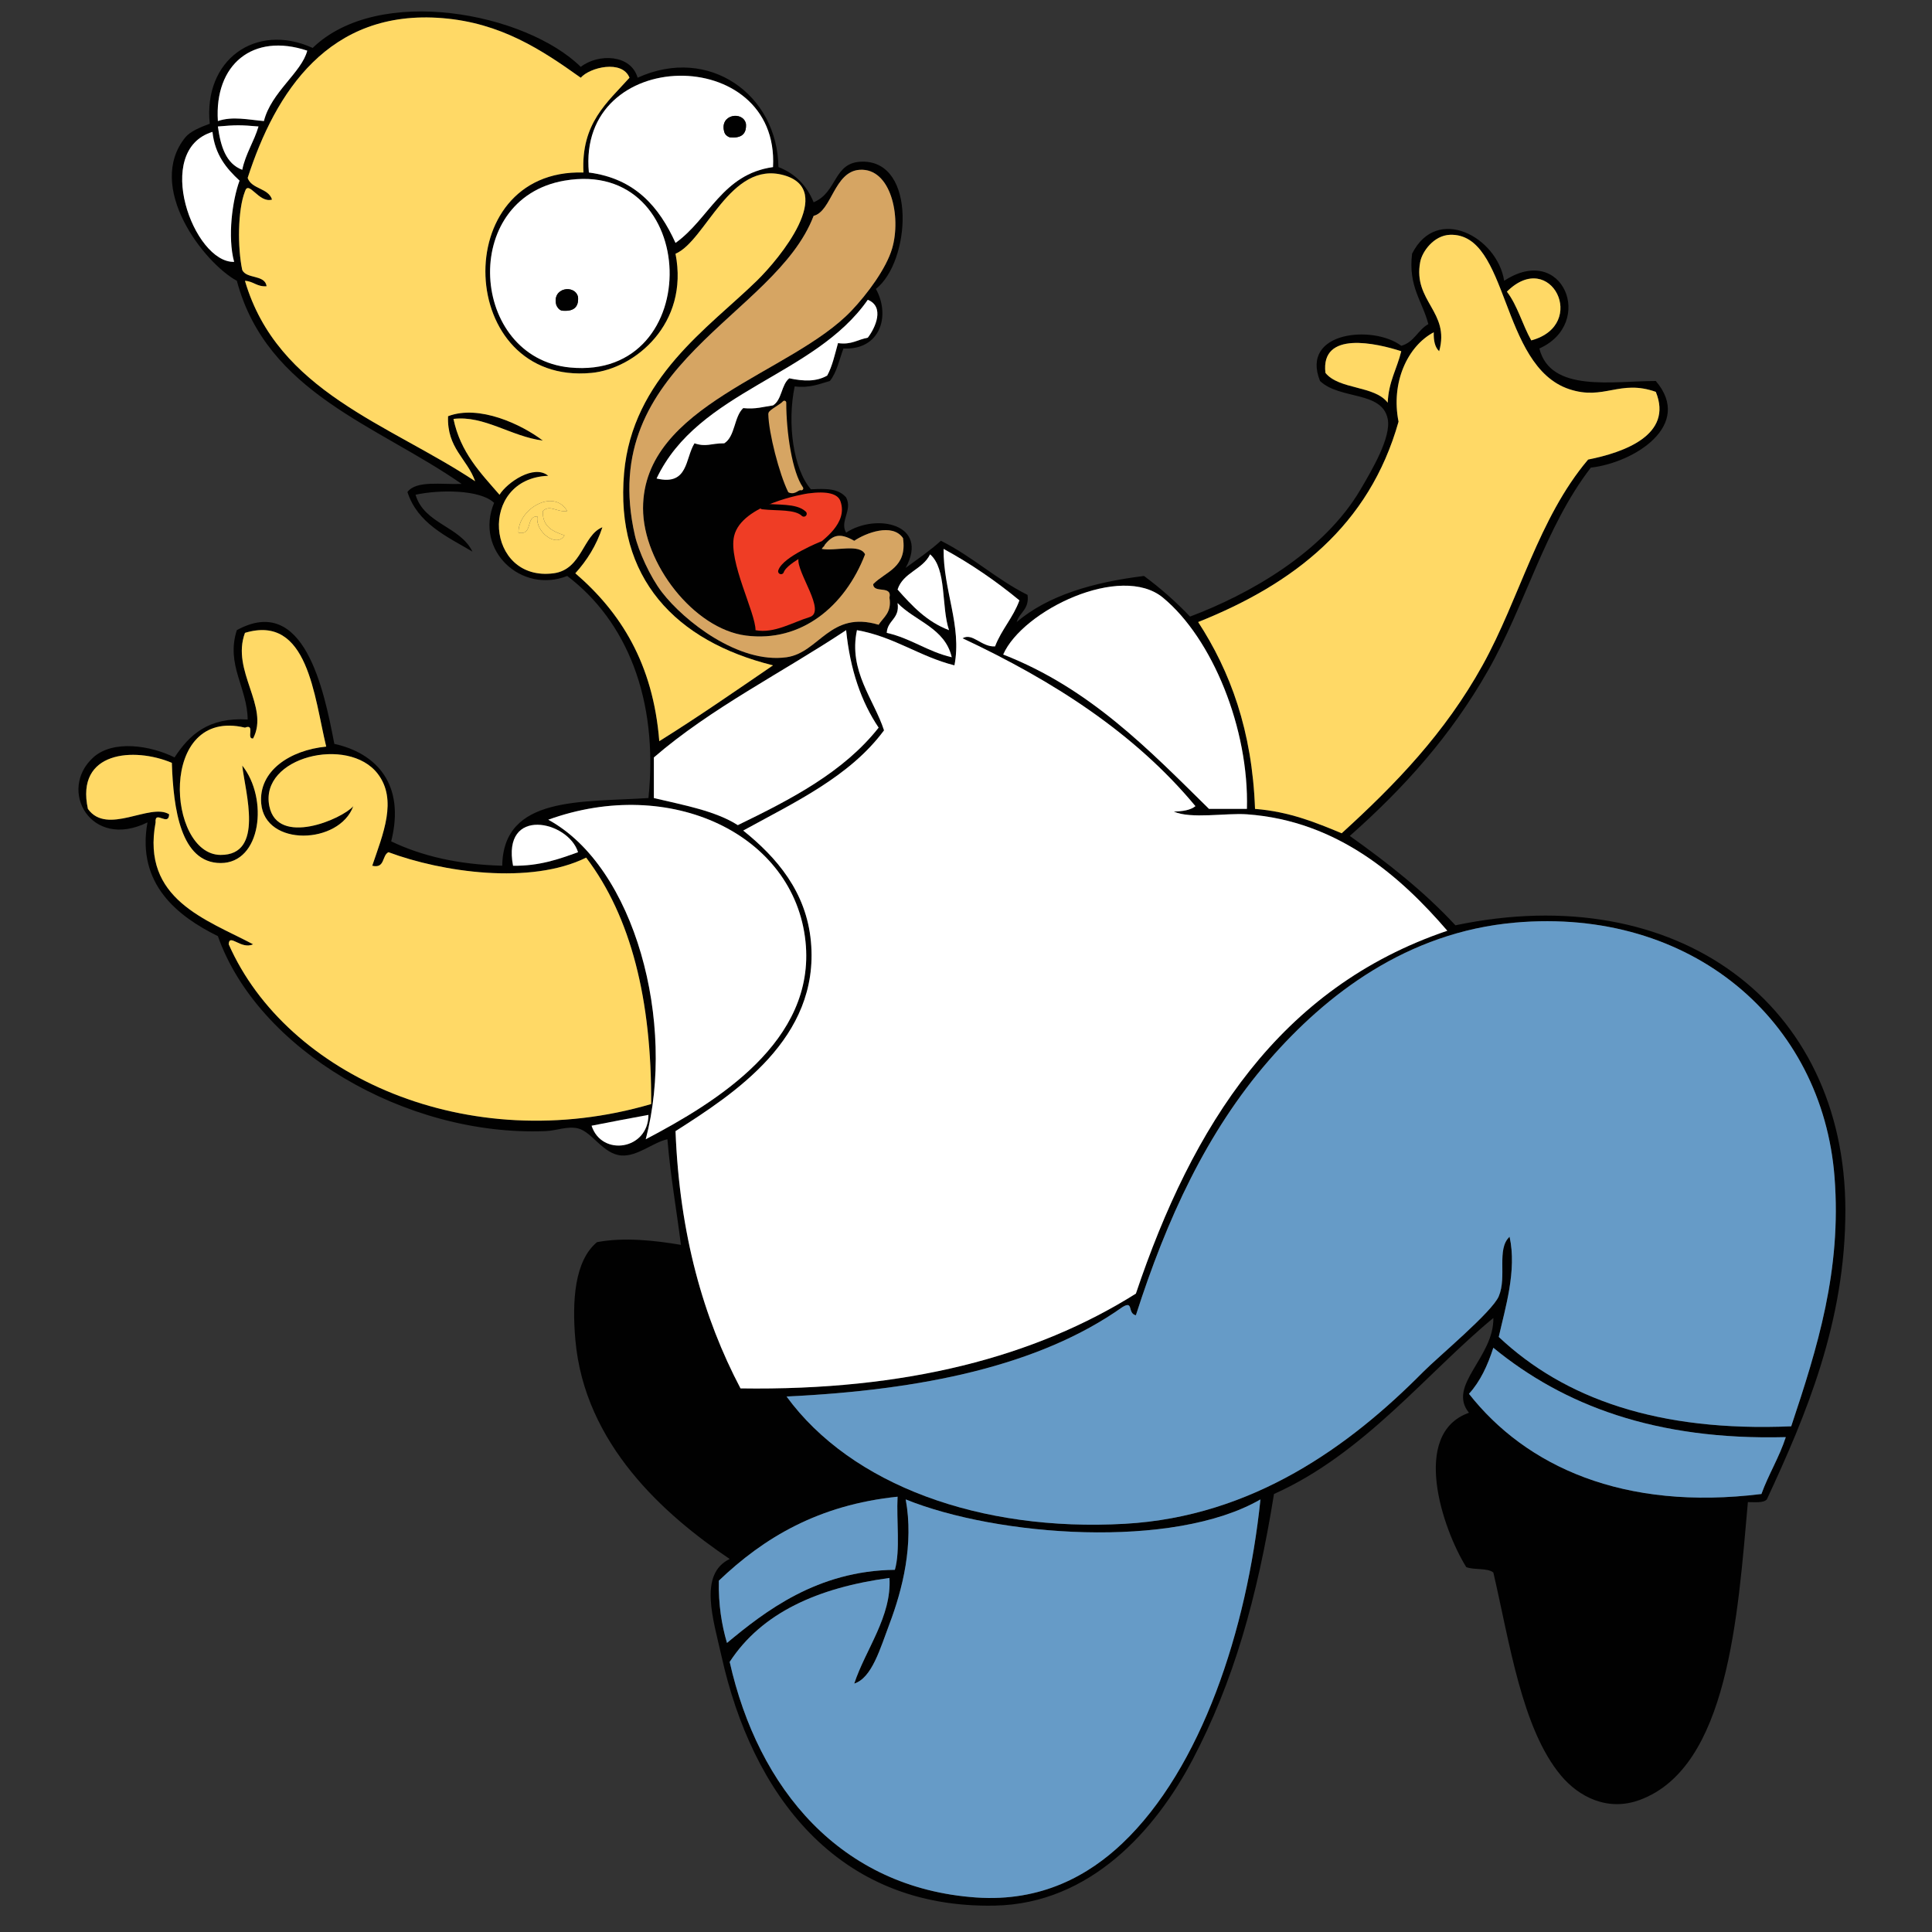 <?xml version="1.0" encoding="UTF-8" standalone="no" ?>
<!DOCTYPE svg PUBLIC "-//W3C//DTD SVG 1.1//EN" "http://www.w3.org/Graphics/SVG/1.1/DTD/svg11.dtd">
<svg xmlns="http://www.w3.org/2000/svg" xmlns:xlink="http://www.w3.org/1999/xlink" version="1.1" width="180" height="180" viewBox="0 0 180 180" xml:space="preserve">
<rect x="0" y="0" width="180" height="180" fill="#333333" stroke="none"/>
<desc>Created with Fabric.js 1.6.0-rc.1</desc>
<defs></defs>
<g style="stroke: none; stroke-width: 1; stroke-dasharray: none; stroke-linecap: butt; stroke-linejoin: miter; stroke-miterlimit: 10; fill: none; fill-rule: nonzero; opacity: 1;" transform="translate(-0.18 -0.18) scale(0.36 0.36)" >
	<path d="M 199.835 107.602 c 0.09 4.899 2.832 15.398 5.054 19.931 c 1.458 0.505 1.977 -0.875 2.999 -0.637 c -2.851 -4.037 -4.401 -14.389 -4.401 -22.195 C 202.729 105.605 199.835 106.994 199.835 107.602 z M 478.082 313.561 c 0.055 29.049 -10.204 53.193 -20.323 74.986 c -0.904 0.968 -3.042 0.695 -4.906 0.701 c -2.628 29.428 -5.054 68.673 -28.033 77.092 c -8.332 3.056 -15.768 -0.871 -20.324 -6.31 c -10.154 -12.117 -13.328 -34.586 -17.519 -52.562 c -1.543 -1.255 -4.998 -0.609 -7.01 -1.4 c -6.132 -9.835 -14.485 -34.546 0.702 -39.948 c -5.754 -7.057 6.504 -14.346 6.308 -24.528 c -17.152 14.155 -33.507 35.174 -56.769 45.552 c -4.346 27.044 -10.556 48.742 -21.026 68.682 c -9.67 18.431 -26.594 37.341 -51.159 37.844 c -41.193 0.854 -62.947 -29.286 -70.782 -64.477 c -2.138 -9.588 -6.027 -21.283 2.103 -25.229 c -16.917 -11.403 -37.585 -29.708 -39.947 -56.766 c -0.869 -9.986 -0.223 -20.388 5.607 -25.231 c 7.078 -1.338 15.096 -0.414 21.725 0.701 c -1.156 -9.118 -2.719 -17.836 -3.502 -27.333 c -3.702 0.799 -7.738 4.5 -11.916 4.204 c -4.702 -0.321 -7.583 -6.117 -11.213 -7.008 c -2.726 -0.665 -5.55 0.588 -8.41 0.7 c -36.239 1.451 -74.477 -21.172 -84.8 -50.459 c -10.338 -5.103 -21.109 -13.436 -18.221 -29.436 c -14.737 7.254 -23.28 -8.458 -14.017 -16.821 c 5.103 -4.604 14.746 -3.111 21.026 0 c 3.791 -5.788 8.712 -10.442 18.921 -9.812 c -0.077 -8.249 -5.698 -14.184 -2.803 -23.126 c 17.366 -9.503 22.517 15.18 25.23 29.433 c 10.856 2.384 18.446 10.442 14.717 25.231 c 7.892 3.791 17.359 6.005 28.734 6.306 c 0.295 -18.158 20.542 -16.363 37.844 -17.52 c 2.643 -25.658 -5.705 -45.862 -21.025 -57.467 c -11.789 4.688 -24.052 -6.54 -18.922 -18.922 c -3.602 -3.476 -14.212 -3.441 -20.323 -2.102 c 2.221 7.589 11.507 8.123 14.717 14.717 c -6.763 -3.98 -14.185 -7.302 -16.821 -15.417 c 2.285 -3.083 8.852 -1.892 14.017 -2.103 c -21.747 -15.159 -50.382 -23.443 -58.167 -52.561 c -8.592 -4.696 -23.708 -24.312 -13.315 -37.144 c 1.198 -1.472 3.868 -2.634 6.307 -3.505 c -1.71 -16.477 11.864 -26.323 26.63 -19.623 c 17.121 -16.546 55.196 -9.047 69.381 4.905 c 4.473 -3.475 12.945 -3.329 14.718 2.804 c 18.48 -8.418 36.191 4.393 36.442 23.126 c 4.381 1.695 7.344 4.801 9.11 9.11 c 6.293 -2.614 5.012 -10.442 12.615 -10.512 c 14.149 -0.126 12.439 25.923 3.504 32.939 c 3.869 7.07 1.051 15.895 -8.411 15.418 c -1.059 2.915 -1.731 6.215 -3.505 8.411 c -2.74 0.763 -5.138 1.872 -9.11 1.401 c -1.977 9.51 -0.387 21.368 4.205 26.63 c 3.946 -0.203 7.093 -0.244 9.11 2.104 c 1.731 3.322 -1.745 6.18 0 9.11 c 7.688 -5.081 21.648 -2.305 15.418 9.11 c 3.097 -2.277 6.3 -4.443 9.111 -7.008 c 8.107 4.044 14.325 9.966 22.425 14.015 c 0.491 3.764 -2.074 4.473 -2.804 7.009 c 8.089 -6.862 19.633 -10.273 32.939 -11.914 c 4.297 3.182 8.27 6.686 11.913 10.512 c 15.222 -5.718 34.572 -16.596 44.151 -32.939 c 3.049 -5.193 7.956 -13.532 7.008 -18.221 c -1.471 -7.294 -12.354 -4.912 -17.519 -9.812 c -5.18 -12.916 13.882 -14.541 21.025 -9.11 c 3.321 -0.883 4.301 -4.107 7.008 -5.606 c -1.527 -5.944 -5.243 -9.715 -4.205 -18.223 c 6.446 -12.846 22.084 -4.254 23.828 7.009 c 15.241 -10 23.645 11.003 9.109 17.521 c 2.88 11.494 19.021 8.41 30.135 8.41 c 9.791 11.459 -5.558 21.13 -16.819 22.426 c -11.964 15.593 -16.939 35.546 -26.631 52.563 c -9.655 16.952 -21.81 30.423 -35.742 42.75 c 9.824 6.994 19.253 14.387 27.334 23.127 C 434.609 227.906 477.984 260.298 478.082 313.561 z M 464.064 369.627 c 6.771 -20.282 13.071 -40.376 11.214 -64.478 c -3.124 -40.55 -37.073 -69.893 -82.696 -65.877 c -27.937 2.458 -48.876 18.572 -63.775 35.741 c -15.985 18.424 -26.357 40.957 -34.341 65.878 c -2.277 -0.491 -0.49 -3.952 -3.506 -2.102 c -21.472 15.207 -51.88 21.466 -86.901 23.127 c 16.749 22.907 50.151 35.069 87.604 32.938 c 33.113 -1.878 58.252 -20.203 77.089 -39.244 c 3.952 -3.995 17.9 -15.551 19.624 -19.624 c 2.179 -5.144 -0.653 -12.216 2.803 -15.417 c 1.92 8.759 -1.133 18.444 -2.803 25.929 C 405.35 362.463 429.647 371.105 464.064 369.627 z M 462.663 372.428 c -33.807 0.871 -57.58 -8.289 -75.689 -23.128 c -1.478 4.6 -3.405 8.747 -6.307 11.916 c 14.772 18.789 39.98 30.358 75.688 25.93 C 458.221 382.002 460.946 377.719 462.663 372.428 z M 411.503 119.433 c 9.271 -1.844 22.077 -6.371 17.521 -17.521 c -9.341 -3.315 -13.406 2.312 -22.426 -0.7 c -17.975 -6 -15.502 -40.466 -30.835 -39.947 c -4.199 0.148 -7.204 4.345 -7.711 7.007 c -1.927 10.212 7.793 12.917 4.904 23.127 c -1.086 -1.017 -1.471 -2.734 -1.4 -4.905 c -6.791 3.588 -11.136 13.028 -9.11 23.128 c -7.604 26.967 -27.149 42 -51.861 51.86 c 8.285 12.741 13.995 28.053 14.718 48.358 c 8.879 0.701 15.656 3.504 22.425 6.307 c 13.962 -12.7 26.717 -25.923 36.444 -43.451 C 393.774 155.406 398.623 134.633 411.503 119.433 z M 396.785 88.596 c 14.928 -4.022 5.024 -23.912 -6.308 -12.615 C 393.227 79.542 394.509 84.567 396.785 88.596 z M 359.643 104.714 c 0.205 -5.404 2.411 -8.802 3.504 -13.316 c -6.258 -2.032 -20.954 -5.48 -19.622 5.607 C 347.078 101.394 356.201 100.216 359.643 104.714 z M 375.061 241.375 c -11.929 -13.854 -28.215 -28.438 -51.861 -30.135 c -5.453 -0.386 -14.463 1.268 -18.923 -0.7 c 2.277 -0.057 4.311 -0.357 5.609 -1.402 c -15.687 -18.894 -36.746 -32.398 -60.272 -43.451 c 2.584 -1.528 4.906 2.312 8.409 2.104 c 1.683 -4.394 4.696 -7.45 6.307 -11.914 c -6.02 -4.954 -12.508 -9.448 -19.621 -13.315 c -0.126 10.68 4.792 19.924 2.803 30.135 c -9.139 -2.305 -15.508 -7.386 -25.229 -9.11 c -2.25 10.562 4.416 17.919 7.008 25.931 c -8.837 11.948 -23.022 18.564 -36.442 25.931 c 8.668 6.958 16.329 15.838 17.52 28.733 c 2.327 25.124 -20.016 39.457 -35.041 49.058 c 1.037 26.764 7.232 48.364 16.82 66.578 c 42.925 0.645 76.349 -8.213 102.322 -24.529 C 309.113 291.766 331.616 256.101 375.061 241.375 z M 323.199 209.838 c 0.581 -20.71 -8.913 -44.075 -21.726 -54.665 c -10.868 -8.985 -36.323 3.273 -41.349 14.717 c 22.37 8.705 37.606 24.536 53.262 39.947 C 316.662 209.838 319.929 209.838 323.199 209.838 z M 290.963 477.551 c 20.477 -19.433 32.236 -55.267 35.741 -89.004 c -22.596 13.05 -68.162 9.581 -91.808 0 c 2.137 11.613 -0.827 23.296 -4.206 32.236 c -2.397 6.352 -4.535 13.976 -9.11 15.419 c 2.895 -8.788 9.727 -17.365 9.11 -27.331 c -18.515 2.509 -33.059 8.998 -41.348 21.726 c 7.352 32.798 28.685 58.525 63.774 60.971 C 270.112 492.753 282.355 485.725 290.963 477.551 z M 246.109 163.584 c -2.06 -6.111 -0.525 -15.826 -4.905 -19.622 c -1.892 3.952 -6.994 4.688 -8.41 9.11 C 236.529 157.285 240.349 161.405 246.109 163.584 z M 246.81 170.593 c -1.759 -7.583 -9.413 -9.279 -14.017 -14.016 c 0.609 4.114 -2.62 4.386 -2.804 7.708 C 236.283 165.7 240.553 169.149 246.81 170.593 z M 226.486 151.67 c 3.232 -3.308 8.852 -4.233 7.709 -11.914 c -2.768 -3.995 -9.7 -1.29 -12.614 0.701 c -3.959 -2.25 -5.873 -1.584 -8.411 2.102 c 3.568 0.638 9.854 -1.444 11.213 1.401 c -5.192 13.484 -16.525 22.86 -30.835 21.024 c -13.47 -1.724 -26.63 -18.664 -26.63 -32.939 c 0 -26.827 38.468 -34.83 53.962 -51.16 c 4.01 -4.219 8.999 -10.884 10.512 -16.118 c 2.396 -8.27 -0.342 -20.842 -8.41 -20.324 c -6.636 0.427 -7.226 10.772 -11.916 11.914 c -9.936 26.141 -56.374 38.35 -46.254 82.698 c 0.925 4.051 3.933 10.73 7.008 14.717 c 5.753 7.472 19.862 18.544 32.238 16.821 c 8.466 -1.179 11.241 -12.187 23.829 -8.41 c 1.268 -1.998 3.434 -3.106 2.803 -7.009 C 231.462 151.839 226.516 154.213 226.486 151.67 z M 232.093 406.769 c 1.451 -5.088 0.372 -12.713 0.7 -18.923 c -20.534 2.131 -34.662 10.653 -46.254 21.727 c -0.127 6.202 0.721 11.431 2.101 16.119 C 198.474 417.534 211.979 406.987 232.093 406.769 z M 225.084 87.896 c 2.005 -2.6 4.416 -8.011 0 -9.812 c -13.813 19.833 -43.85 23.43 -54.664 46.255 c 8.262 1.955 7.373 -5.235 9.812 -9.11 c 3.112 1.03 4.114 0 7.709 0 c 2.86 -1.809 2.488 -6.855 4.905 -9.111 c 3.147 0.343 5.249 -0.35 7.71 -0.701 c 2.319 -1.417 2.124 -5.354 4.205 -7.009 c 3.743 0.779 6.932 0.918 9.812 -0.7 c 1.332 -2.404 1.984 -5.495 2.803 -8.41 C 220.916 89.801 222.492 88.345 225.084 87.896 z M 227.888 188.814 c -4.513 -6.701 -7.386 -15.034 -8.41 -25.23 c -16.567 11.003 -34.972 20.155 -49.757 32.939 c 0 3.505 0 7.008 0 10.512 c 7.737 1.844 15.873 3.287 21.725 7.008 C 205.286 207.33 218.827 200.307 227.888 188.814 z M 167.618 295.338 c 18.208 -9.552 44.04 -25.313 41.348 -51.159 c -2.896 -27.794 -35.006 -42.96 -66.578 -31.537 C 164.877 224.87 175.508 265.301 167.618 295.338 z M 196.352 73.178 c 5.999 -5.859 20.534 -23.533 7.008 -27.332 c -13.891 -3.889 -20.232 17.022 -28.032 20.324 c 3.56 18.158 -10.568 29.771 -21.726 30.836 c -35.208 3.378 -37.312 -52.913 -2.101 -51.861 c -0.653 -12.796 6.18 -18.116 11.913 -24.529 c -1.885 -4.723 -10.246 -2.704 -12.615 0 c -10.288 -7.344 -20.737 -14.184 -35.741 -15.418 C 85.547 2.779 71.762 24.385 64.599 46.546 c 1.023 2.951 5.376 2.573 6.307 5.607 c -3.413 1.03 -6.068 -5.222 -7.008 -2.104 c -1.899 4.85 -1.92 14.605 -0.701 20.324 c 1.121 2.383 5.872 1.135 6.308 4.205 c -2.523 0.188 -3.379 -1.291 -5.607 -1.402 c 8.423 28.727 37.255 37.038 59.57 51.861 c -2.081 -5.86 -7.33 -8.549 -7.008 -16.821 c 8.067 -3.083 19.105 2.167 24.529 6.308 c -8.193 -1.045 -15.215 -6.581 -23.127 -5.607 c 1.816 8.698 7.029 13.995 11.915 19.624 c 1.976 -3.189 8.935 -7.989 12.616 -4.905 c -18.264 0.679 -16.19 27.556 1.402 25.229 c 7.358 -0.974 7.54 -9.917 12.615 -11.914 c -1.563 4.746 -4.015 8.599 -7.009 11.914 c 11.676 10.05 20.135 23.316 21.726 43.451 c 10.072 -6.279 19.721 -12.986 29.436 -19.623 c -25.25 -6.244 -40.908 -22.643 -38.546 -49.757 C 164.155 98.38 183.975 85.261 196.352 73.178 z M 200.557 43.743 c 1.745 -32.014 -50.79 -31.495 -47.656 1.401 c 11.978 1.57 18.193 8.909 22.425 18.222 C 184.052 57.142 187.436 45.572 200.557 43.743 z M 169.02 286.229 c 0.154 -27.018 -5.234 -48.498 -16.82 -63.775 c -14.395 7.113 -37.284 3.771 -51.162 -1.402 c -1.737 0.834 -0.847 4.297 -4.205 3.504 c 2.754 -8.15 6.609 -17.066 1.402 -23.828 c -7.604 -9.867 -30.619 -4.366 -28.033 8.41 c 2.123 10.499 18.789 3.379 21.726 0 c -3.603 9.939 -22.854 10.611 -23.829 -0.7 c -0.728 -8.445 7.485 -13.813 16.819 -14.717 c -3.145 -12.881 -4.688 -34.362 -21.023 -29.436 c -3.665 9.896 6.433 19.083 2.102 27.333 c -1.857 0.224 0.659 -3.925 -2.102 -2.803 c -22.566 -5.389 -20.177 32.875 -6.309 32.938 c 11.41 0.057 6.344 -16.237 5.607 -23.126 c 6.819 8.557 4.941 25.265 -5.607 25.229 c -10.351 -0.036 -12.229 -14.087 -12.615 -25.931 c -9.721 -4.113 -24.984 -3.049 -21.726 11.915 c 4.97 6.987 16.141 -1.675 21.025 1.402 c -0.126 3.307 -3.778 -1.256 -3.505 2.101 c -3.734 19.904 13.142 25.132 25.23 31.538 c -3.098 1.471 -6.209 -2.965 -6.307 0 C 74.675 278.877 121.637 300.111 169.02 286.229 z M 153.601 291.835 c 2.634 8.094 14.682 6.229 14.716 -2.803 C 163.376 289.928 158.486 290.882 153.601 291.835 z M 147.994 95.604 c 35.398 3.441 33.863 -54.426 -1.401 -48.357 C 119.303 51.943 122.126 93.095 147.994 95.604 z M 150.096 221.051 c -2.523 -8.15 -19.771 -11.97 -16.821 3.504 C 140.13 224.64 145.114 222.845 150.096 221.051 z M 68.801 31.83 c 1.885 -7.505 9.777 -12.588 11.213 -18.221 c -14.087 -4.71 -24.073 3.588 -23.127 18.221 C 60.686 30.52 64.744 31.487 68.801 31.83 z M 63.194 44.445 c 0.89 -4.255 3.035 -7.239 4.206 -11.214 c -4.612 -0.407 -5.9 -0.407 -10.513 0 C 57.602 38.362 58.954 42.847 63.194 44.445 z M 55.486 34.633 c -15.573 4.751 -4.878 33.954 5.607 33.64 c -1.739 -6.42 -0.484 -15.887 1.401 -21.025 C 59.095 44.108 56.116 40.541 55.486 34.633 z" style="stroke: none; stroke-width: 1; stroke-dasharray: none; stroke-linecap: butt; stroke-linejoin: miter; stroke-miterlimit: 10; fill: #010101; fill-rule: nonzero; opacity: 1;" transform=" matrix(1 0 0 1 0 0) " stroke-linecap="round" />
	<path d="M 204.887 127.533 c -2.22 -4.534 -4.961 -15.033 -5.053 -19.931 c 0 -0.608 2.895 -1.997 3.651 -2.901 c 0 7.807 1.548 18.158 4.401 22.195 C 206.863 126.658 206.345 128.038 204.887 127.533 z" style="stroke: none; stroke-width: 1; stroke-dasharray: none; stroke-linecap: butt; stroke-linejoin: miter; stroke-miterlimit: 10; fill: #D6A563; fill-rule: nonzero; opacity: 1;" transform=" matrix(1 0 0 1 0 0) " stroke-linecap="round" />
	<path d="M 475.278 305.149 c 1.857 24.102 -4.443 44.193 -11.214 64.478 c -34.417 1.479 -58.715 -7.163 -75.688 -23.129 c 1.667 -7.484 4.723 -17.17 2.803 -25.929 c -3.453 3.203 -0.622 10.273 -2.803 15.417 c -1.724 4.073 -15.672 15.629 -19.624 19.624 c -18.837 19.041 -43.976 37.366 -77.09 39.244 c -37.452 2.132 -70.853 -10.026 -87.603 -32.938 c 35.021 -1.661 65.429 -7.92 86.901 -23.127 c 3.016 -1.851 1.228 1.61 3.506 2.102 c 7.983 -24.92 18.354 -47.451 34.341 -65.878 c 14.899 -17.169 35.839 -33.283 63.772 -35.741 C 438.204 235.257 472.154 264.6 475.278 305.149 z" style="stroke: none; stroke-width: 1; stroke-dasharray: none; stroke-linecap: butt; stroke-linejoin: miter; stroke-miterlimit: 10; fill: #669BC7; fill-rule: nonzero; opacity: 1;" transform=" matrix(1 0 0 1 0 0) " stroke-linecap="round" />
	<path d="M 386.974 349.3 c 18.109 14.839 41.881 23.999 75.689 23.128 c -1.718 5.291 -4.444 9.574 -6.309 14.718 c -35.707 4.429 -60.915 -7.142 -75.688 -25.93 C 383.568 358.048 385.496 353.899 386.974 349.3 z" style="stroke: none; stroke-width: 1; stroke-dasharray: none; stroke-linecap: butt; stroke-linejoin: miter; stroke-miterlimit: 10; fill: #669BC7; fill-rule: nonzero; opacity: 1;" transform=" matrix(1 0 0 1 0 0) " stroke-linecap="round" />
	<path d="M 429.023 101.913 c 4.557 11.149 -8.249 15.677 -17.521 17.521 c -12.88 15.2 -17.731 35.973 -27.332 53.263 c -9.728 17.527 -22.482 30.751 -36.444 43.451 c -6.769 -2.804 -13.546 -5.607 -22.425 -6.308 c -0.723 -20.303 -6.433 -35.615 -14.718 -48.357 c 24.71 -9.862 44.258 -24.893 51.861 -51.861 c -2.025 -10.1 2.319 -19.54 9.11 -23.128 c -0.07 2.173 0.314 3.891 1.4 4.905 c 2.889 -10.211 -6.831 -12.915 -4.904 -23.126 c 0.507 -2.663 3.512 -6.861 7.711 -7.008 c 15.333 -0.518 12.86 33.948 30.835 39.947 C 415.617 104.225 419.682 98.596 429.023 101.913 z" style="stroke: none; stroke-width: 1; stroke-dasharray: none; stroke-linecap: butt; stroke-linejoin: miter; stroke-miterlimit: 10; fill: #ffd966; fill-rule: nonzero; opacity: 1;" transform=" matrix(1 0 0 1 0 0) " stroke-linecap="round" />
	<path d="M 390.479 75.982 c 11.333 -11.298 21.237 8.593 6.309 12.615 C 394.509 84.567 393.227 79.542 390.479 75.982 z" style="stroke: none; stroke-width: 1; stroke-dasharray: none; stroke-linecap: butt; stroke-linejoin: miter; stroke-miterlimit: 10; fill: #ffd966; fill-rule: nonzero; opacity: 1;" transform=" matrix(1 0 0 1 0 0) " stroke-linecap="round" />
	<path d="M 363.146 91.398 c -1.093 4.514 -3.299 7.912 -3.504 13.316 c -3.441 -4.498 -12.564 -3.322 -16.118 -7.708 C 342.191 85.918 356.889 89.367 363.146 91.398 z" style="stroke: none; stroke-width: 1; stroke-dasharray: none; stroke-linecap: butt; stroke-linejoin: miter; stroke-miterlimit: 10; fill: #ffd966; fill-rule: nonzero; opacity: 1;" transform=" matrix(1 0 0 1 0 0) " stroke-linecap="round" />
	<path d="M 323.199 211.24 c 23.646 1.695 39.933 16.28 51.861 30.135 c -43.444 14.726 -65.947 50.391 -80.595 93.912 c -25.972 16.314 -59.396 25.174 -102.321 24.527 c -9.588 -18.214 -15.783 -39.813 -16.82 -66.577 c 15.025 -9.601 37.367 -23.933 35.041 -49.058 c -1.191 -12.896 -8.852 -21.775 -17.521 -28.733 c 13.421 -7.366 27.605 -13.982 36.442 -25.931 c -2.593 -8.011 -9.259 -15.369 -7.008 -25.931 c 9.72 1.724 16.091 6.805 25.229 9.11 c 1.989 -10.211 -2.93 -19.455 -2.804 -30.135 c 7.113 3.87 13.603 8.361 19.621 13.315 c -1.609 4.463 -4.624 7.52 -6.307 11.914 c -3.503 0.211 -5.823 -3.631 -8.408 -2.104 c 23.525 11.052 44.585 24.557 60.271 43.451 c -1.297 1.044 -3.33 1.347 -5.607 1.402 C 308.736 212.508 317.746 210.855 323.199 211.24 z" style="stroke: none; stroke-width: 1; stroke-dasharray: none; stroke-linecap: butt; stroke-linejoin: miter; stroke-miterlimit: 10; fill: #FFFFFF; fill-rule: nonzero; opacity: 1;" transform=" matrix(1 0 0 1 0 0) " stroke-linecap="round" />
	<path d="M 301.474 155.175 c 12.812 10.589 22.307 33.954 21.726 54.664 c -3.271 0 -6.537 0 -9.812 0 c -15.655 -15.411 -30.892 -31.242 -53.262 -39.948 C 265.15 158.446 290.605 146.19 301.474 155.175 z" style="stroke: none; stroke-width: 1; stroke-dasharray: none; stroke-linecap: butt; stroke-linejoin: miter; stroke-miterlimit: 10; fill: #FFFFFF; fill-rule: nonzero; opacity: 1;" transform=" matrix(1 0 0 1 0 0) " stroke-linecap="round" />
	<path d="M 326.704 388.548 c -3.505 33.739 -15.265 69.57 -35.741 89.007 c -8.607 8.17 -20.851 15.2 -37.846 14.014 c -35.089 -2.445 -56.423 -28.174 -63.774 -60.971 c 8.292 -12.729 22.833 -19.216 41.348 -21.726 c 0.617 9.965 -6.217 18.545 -9.11 27.334 c 4.577 -1.445 6.715 -9.071 9.11 -15.42 c 3.378 -8.942 6.343 -20.625 4.206 -32.238 C 258.542 398.128 304.108 401.597 326.704 388.548 z" style="stroke: none; stroke-width: 1; stroke-dasharray: none; stroke-linecap: butt; stroke-linejoin: miter; stroke-miterlimit: 10; fill: #669BC7; fill-rule: nonzero; opacity: 1;" transform=" matrix(1 0 0 1 0 0) " stroke-linecap="round" />
	<path d="M 241.203 143.962 c 4.381 3.798 2.845 13.511 4.905 19.622 c -5.76 -2.179 -9.58 -6.299 -13.315 -10.512 C 234.209 148.648 239.312 147.914 241.203 143.962 z" style="stroke: none; stroke-width: 1; stroke-dasharray: none; stroke-linecap: butt; stroke-linejoin: miter; stroke-miterlimit: 10; fill: #FFFFFF; fill-rule: nonzero; opacity: 1;" transform=" matrix(1 0 0 1 0 0) " stroke-linecap="round" />
	<path d="M 232.793 156.575 c 4.604 4.738 12.258 6.434 14.017 14.016 c -6.259 -1.444 -10.527 -4.892 -16.821 -6.307 C 230.172 160.962 233.402 160.689 232.793 156.575 z" style="stroke: none; stroke-width: 1; stroke-dasharray: none; stroke-linecap: butt; stroke-linejoin: miter; stroke-miterlimit: 10; fill: #FFFFFF; fill-rule: nonzero; opacity: 1;" transform=" matrix(1 0 0 1 0 0) " stroke-linecap="round" />
	<path d="M 234.195 139.756 c 1.143 7.681 -4.477 8.606 -7.709 11.914 c 0.029 2.543 4.976 0.168 4.205 3.505 c 0.63 3.903 -1.535 5.012 -2.803 7.009 c -12.588 -3.778 -15.362 7.231 -23.829 8.41 c -12.377 1.724 -26.484 -9.349 -32.238 -16.82 c -3.076 -3.988 -6.083 -10.667 -7.008 -14.718 c -10.12 -44.348 36.316 -56.557 46.254 -82.698 c 4.689 -1.141 5.278 -11.486 11.916 -11.913 c 8.065 -0.518 10.807 12.054 8.41 20.323 c -1.514 5.235 -6.504 11.9 -10.512 16.119 c -15.494 16.329 -53.962 24.333 -53.962 51.16 c 0 14.274 13.161 31.215 26.63 32.938 c 14.312 1.836 25.644 -7.54 30.835 -21.024 c -1.359 -2.846 -7.646 -0.764 -11.213 -1.401 c 2.538 -3.687 4.45 -4.352 8.411 -2.102 C 224.496 138.467 231.428 135.76 234.195 139.756 z" style="stroke: none; stroke-width: 1; stroke-dasharray: none; stroke-linecap: butt; stroke-linejoin: miter; stroke-miterlimit: 10; fill: #D6A563; fill-rule: nonzero; opacity: 1;" transform=" matrix(1 0 0 1 0 0) " stroke-linecap="round" />
	<path d="M 232.793 387.846 c -0.33 6.21 0.751 13.835 -0.7 18.923 c -20.113 0.216 -33.619 10.766 -43.451 18.923 c -1.38 -4.689 -2.229 -9.917 -2.102 -16.119 C 198.131 398.499 212.26 389.977 232.793 387.846 z" style="stroke: none; stroke-width: 1; stroke-dasharray: none; stroke-linecap: butt; stroke-linejoin: miter; stroke-miterlimit: 10; fill: #669BC7; fill-rule: nonzero; opacity: 1;" transform=" matrix(1 0 0 1 0 0) " stroke-linecap="round" />
	<path d="M 225.084 78.083 c 4.416 1.801 2.005 7.212 0 9.812 c -2.592 0.449 -4.169 1.905 -7.708 1.401 c -0.819 2.915 -1.472 6.006 -2.803 8.41 c -2.88 1.619 -6.069 1.479 -9.812 0.7 c -2.082 1.655 -1.886 5.593 -4.205 7.009 c -2.461 0.351 -4.562 1.044 -7.71 0.701 c -2.418 2.256 -2.047 7.302 -4.905 9.111 c -3.595 0 -4.597 1.03 -7.709 0 c -2.438 3.875 -1.548 11.066 -9.812 9.11 C 181.234 101.513 211.272 97.917 225.084 78.083 z" style="stroke: none; stroke-width: 1; stroke-dasharray: none; stroke-linecap: butt; stroke-linejoin: miter; stroke-miterlimit: 10; fill: #FFFFFF; fill-rule: nonzero; opacity: 1;" transform=" matrix(1 0 0 1 0 0) " stroke-linecap="round" />
	<path d="M 219.478 163.584 c 1.024 10.196 3.897 18.53 8.41 25.23 c -9.062 11.494 -22.603 18.516 -36.442 25.229 c -5.853 -3.721 -13.988 -5.165 -21.725 -7.008 c 0 -3.505 0 -7.009 0 -10.512 C 184.506 183.74 202.912 174.587 219.478 163.584 z" style="stroke: none; stroke-width: 1; stroke-dasharray: none; stroke-linecap: butt; stroke-linejoin: miter; stroke-miterlimit: 10; fill: #FFFFFF; fill-rule: nonzero; opacity: 1;" transform=" matrix(1 0 0 1 0 0) " stroke-linecap="round" />
	<path d="M 208.966 244.179 c 2.691 25.846 -23.142 41.607 -41.348 51.159 c 7.892 -30.037 -2.74 -70.468 -25.229 -82.696 C 173.96 201.219 206.07 216.385 208.966 244.179 z" style="stroke: none; stroke-width: 1; stroke-dasharray: none; stroke-linecap: butt; stroke-linejoin: miter; stroke-miterlimit: 10; fill: #FFFFFF; fill-rule: nonzero; opacity: 1;" transform=" matrix(1 0 0 1 0 0) " stroke-linecap="round" />
	<path d="M 203.358 45.846 c 13.526 3.799 -1.009 21.473 -7.008 27.332 c -12.377 12.083 -32.197 25.202 -34.341 49.758 c -2.362 27.115 13.293 43.515 38.546 49.757 c -9.715 6.637 -19.364 13.344 -29.436 19.623 c -1.59 -20.135 -10.049 -33.4 -21.725 -43.451 c 2.994 -3.315 5.445 -7.17 7.009 -11.914 c -5.074 1.997 -5.256 10.939 -12.616 11.914 c -17.59 2.327 -19.666 -24.55 -1.401 -25.229 c -3.68 -3.084 -10.639 1.716 -12.615 4.905 c -4.885 -5.629 -10.1 -10.926 -11.915 -19.624 c 7.912 -0.974 14.935 4.562 23.126 5.607 c -5.423 -4.143 -16.461 -9.391 -24.528 -6.308 c -0.323 8.27 4.926 10.961 7.007 16.821 c -22.313 -14.823 -51.144 -23.134 -59.569 -51.861 c 2.228 0.112 3.084 1.591 5.606 1.402 c -0.434 -3.07 -5.187 -1.822 -6.309 -4.205 c -1.219 -5.719 -1.198 -15.475 0.702 -20.324 c 0.938 -3.119 3.595 3.133 7.008 2.104 c -0.933 -3.035 -5.283 -2.657 -6.306 -5.607 c 7.162 -22.16 20.947 -43.766 50.459 -41.349 c 15.005 1.234 25.455 8.074 35.741 15.418 c 2.37 -2.704 10.73 -4.723 12.616 0 c -5.733 6.413 -12.566 11.733 -11.914 24.529 c -35.209 -1.051 -33.107 55.24 2.102 51.861 c 11.157 -1.065 25.286 -12.678 21.725 -30.836 C 183.126 62.869 189.468 41.957 203.358 45.846 z M 140.985 132.749 c 1.878 -1.787 3.692 0.427 6.307 0 c -3.518 -5.978 -12.727 -0.498 -12.615 5.606 c 3.834 0.799 1.759 -4.309 4.905 -4.205 c -0.688 3.917 4.997 8.291 7.007 4.905 C 143.642 138.04 140.819 136.89 140.985 132.749 z" style="stroke: none; stroke-width: 1; stroke-dasharray: none; stroke-linecap: butt; stroke-linejoin: miter; stroke-miterlimit: 10; fill: #ffd966; fill-rule: nonzero; opacity: 1;" transform=" matrix(1 0 0 1 0 0) " stroke-linecap="round" />
	<path d="M 152.901 45.145 c -3.133 -32.895 49.401 -33.415 47.656 -1.401 c -13.12 1.829 -16.505 13.399 -25.231 19.624 C 171.094 54.053 164.877 46.715 152.901 45.145 z M 189.343 36.035 c 2.859 0.295 4.421 -0.715 4.206 -3.505 c -0.75 -3.392 -6.924 -2.496 -5.607 2.101 C 188.137 35.362 188.733 35.817 189.343 36.035 z" style="stroke: none; stroke-width: 1; stroke-dasharray: none; stroke-linecap: butt; stroke-linejoin: miter; stroke-miterlimit: 10; fill: #FFFFFF; fill-rule: nonzero; opacity: 1;" transform=" matrix(1 0 0 1 0 0) " stroke-linecap="round" />
	<path d="M 193.546 32.53 c 0.218 2.788 -1.344 3.798 -4.205 3.505 c -0.61 -0.218 -1.206 -0.672 -1.401 -1.401 C 186.624 30.036 192.797 29.138 193.546 32.53 z" style="stroke: none; stroke-width: 1; stroke-dasharray: none; stroke-linecap: butt; stroke-linejoin: miter; stroke-miterlimit: 10; fill: #010101; fill-rule: nonzero; opacity: 1;" transform=" matrix(1 0 0 1 0 0) " stroke-linecap="round" />
	<path d="M 152.2 222.453 c 11.583 15.277 16.974 36.758 16.82 63.775 c -47.383 13.883 -94.345 -7.354 -109.329 -41.35 c 0.098 -2.964 3.209 1.472 6.307 0 c -12.089 -6.405 -28.965 -11.633 -25.23 -31.537 c -0.273 -3.357 3.378 1.205 3.505 -2.102 c -4.884 -3.076 -16.056 5.585 -21.025 -1.402 c -3.259 -14.962 12.005 -16.028 21.726 -11.915 c 0.386 11.844 2.264 25.896 12.615 25.931 c 10.549 0.035 12.427 -16.671 5.607 -25.229 c 0.736 6.89 5.802 23.183 -5.607 23.127 c -13.868 -0.062 -16.257 -38.328 6.309 -32.939 c 2.761 -1.122 0.244 3.027 2.102 2.803 c 4.331 -8.248 -5.768 -17.436 -2.102 -27.332 c 16.337 -4.927 17.878 16.553 21.024 29.436 c -9.335 0.904 -17.549 6.272 -16.821 14.717 c 0.975 11.312 20.226 10.638 23.829 0.7 c -2.937 3.379 -19.603 10.499 -21.726 0 c -2.586 -12.775 20.429 -18.277 28.033 -8.41 c 5.208 6.763 1.352 15.677 -1.402 23.828 c 3.356 0.791 2.466 -2.671 4.205 -3.504 C 114.916 226.224 137.805 229.566 152.2 222.453 z" style="stroke: none; stroke-width: 1; stroke-dasharray: none; stroke-linecap: butt; stroke-linejoin: miter; stroke-miterlimit: 10; fill: #ffd966; fill-rule: nonzero; opacity: 1;" transform=" matrix(1 0 0 1 0 0) " stroke-linecap="round" />
	<path d="M 168.317 289.032 c -0.034 9.032 -12.082 10.896 -14.716 2.803 C 158.486 290.882 163.376 289.928 168.317 289.032 z" style="stroke: none; stroke-width: 1; stroke-dasharray: none; stroke-linecap: butt; stroke-linejoin: miter; stroke-miterlimit: 10; fill: #FFFFFF; fill-rule: nonzero; opacity: 1;" transform=" matrix(1 0 0 1 0 0) " stroke-linecap="round" />
	<path d="M 146.593 47.248 c 35.264 -6.069 36.8 51.797 1.401 48.358 C 122.126 93.095 119.303 51.943 146.593 47.248 z M 145.893 80.887 c 2.858 0.294 4.422 -0.714 4.205 -3.505 c -0.749 -3.392 -6.924 -2.494 -5.606 2.104 C 144.771 80.124 145.218 80.691 145.893 80.887 z" style="stroke: none; stroke-width: 1; stroke-dasharray: none; stroke-linecap: butt; stroke-linejoin: miter; stroke-miterlimit: 10; fill: #FFFFFF; fill-rule: nonzero; opacity: 1;" transform=" matrix(1 0 0 1 0 0) " stroke-linecap="round" />
	<path d="M 150.096 77.382 c 0.218 2.789 -1.345 3.799 -4.206 3.505 c -0.672 -0.196 -1.121 -0.764 -1.401 -1.401 C 143.173 74.888 149.347 73.99 150.096 77.382 z" style="stroke: none; stroke-width: 1; stroke-dasharray: none; stroke-linecap: butt; stroke-linejoin: miter; stroke-miterlimit: 10; fill: #010101; fill-rule: nonzero; opacity: 1;" transform=" matrix(1 0 0 1 0 0) " stroke-linecap="round" />
	<path d="M 147.294 132.749 c -2.615 0.427 -4.43 -1.787 -6.307 0 c -0.168 4.142 2.657 5.292 5.607 6.308 c -2.012 3.384 -7.696 -0.989 -7.009 -4.905 c -3.146 -0.105 -1.072 5.005 -4.905 4.206 C 134.565 132.25 143.774 126.769 147.294 132.749 z" style="stroke: none; stroke-width: 1; stroke-dasharray: none; stroke-linecap: butt; stroke-linejoin: miter; stroke-miterlimit: 10; fill: #ffd966; fill-rule: nonzero; opacity: 1;" transform=" matrix(1 0 0 1 0 0) " stroke-linecap="round" />
	<path d="M 133.278 224.555 c -2.951 -15.474 14.296 -11.654 16.819 -3.504 C 145.114 222.845 140.13 224.64 133.278 224.555 z" style="stroke: none; stroke-width: 1; stroke-dasharray: none; stroke-linecap: butt; stroke-linejoin: miter; stroke-miterlimit: 10; fill: #FFFFFF; fill-rule: nonzero; opacity: 1;" transform=" matrix(1 0 0 1 0 0) " stroke-linecap="round" />
	<path d="M 80.015 13.609 c -1.437 5.634 -9.329 10.715 -11.213 18.221 c -4.057 -0.343 -8.115 -1.31 -11.914 0 C 55.942 17.197 65.928 8.898 80.015 13.609 z" style="stroke: none; stroke-width: 1; stroke-dasharray: none; stroke-linecap: butt; stroke-linejoin: miter; stroke-miterlimit: 10; fill: #FFFFFF; fill-rule: nonzero; opacity: 1;" transform=" matrix(1 0 0 1 0 0) " stroke-linecap="round" />
	<path d="M 67.4 33.231 c -1.171 3.975 -3.315 6.959 -4.206 11.214 c -4.24 -1.598 -5.592 -6.083 -6.307 -11.214 C 61.5 32.824 62.788 32.824 67.4 33.231 z" style="stroke: none; stroke-width: 1; stroke-dasharray: none; stroke-linecap: butt; stroke-linejoin: miter; stroke-miterlimit: 10; fill: #FFFFFF; fill-rule: nonzero; opacity: 1;" transform=" matrix(1 0 0 1 0 0) " stroke-linecap="round" />
	<path d="M 61.093 68.272 c -10.485 0.315 -21.18 -28.888 -5.607 -33.641 c 0.63 5.908 3.609 9.476 7.008 12.616 C 60.609 52.384 59.354 61.852 61.093 68.272 z" style="stroke: none; stroke-width: 1; stroke-dasharray: none; stroke-linecap: butt; stroke-linejoin: miter; stroke-miterlimit: 10; fill: #FFFFFF; fill-rule: nonzero; opacity: 1;" transform=" matrix(1 0 0 1 0 0) " stroke-linecap="round" />
	<path d="M 203.485 104.701 c 0 7.807 1.548 18.158 4.401 22.195 c -1.023 -0.238 -1.541 1.142 -3 0.637 c -2.22 -4.534 -4.961 -15.033 -5.053 -19.931 C 199.835 106.994 202.729 105.605 203.485 104.701 z" style="stroke: #D6A563; stroke-width: 1; stroke-dasharray: none; stroke-linecap: butt; stroke-linejoin: round; stroke-miterlimit: 10; fill: none; fill-rule: nonzero; opacity: 1;" transform=" matrix(1 0 0 1 0 0) " stroke-linecap="round" />
	<path d="M 274.767 96.803" style="stroke: #010101; stroke-width: 0.5; stroke-dasharray: none; stroke-linecap: round; stroke-linejoin: round; stroke-miterlimit: 10; fill: none; fill-rule: nonzero; opacity: 1;" transform=" matrix(1 0 0 1 0 0) " stroke-linecap="round" />
	<path d="M 280.375 91.197" style="stroke: #010101; stroke-width: 0.5; stroke-dasharray: none; stroke-linecap: round; stroke-linejoin: round; stroke-miterlimit: 10; fill: none; fill-rule: nonzero; opacity: 1;" transform=" matrix(1 0 0 1 0 0) " stroke-linecap="round" />
	<path d="M 280.375 91.197" style="stroke: #010101; stroke-width: 0.5; stroke-dasharray: none; stroke-linecap: round; stroke-linejoin: round; stroke-miterlimit: 10; fill: none; fill-rule: nonzero; opacity: 1;" transform=" matrix(1 0 0 1 0 0) " stroke-linecap="round" />
	<path d="M 209.648 128.194 c -0.841 0.113 -17.177 2.8 -19.153 11.005 c -1.573 6.537 5.536 19.816 5.536 24.399 c 4.862 0.901 9.493 -2.008 13.98 -3.388 c 4.489 -1.379 -3.46 -11.632 -2.862 -15.131 c 0.598 -3.499 2.973 -1.707 4.496 -3.207 c 1.524 -1.5 8.452 -5.854 6.355 -11.681 C 217.332 128.335 214.732 127.515 209.648 128.194 z" style="stroke: none; stroke-width: 1; stroke-dasharray: none; stroke-linecap: butt; stroke-linejoin: miter; stroke-miterlimit: 10; fill: #EF3D25; fill-rule: nonzero; opacity: 1;" transform=" matrix(1 0 0 1 0 0) " stroke-linecap="round" />
	<path d="M 213.15 141.376 c 0 0 -9.433 3.782 -10.522 6.972" style="stroke: #010101; stroke-width: 1.5; stroke-dasharray: none; stroke-linecap: round; stroke-linejoin: miter; stroke-miterlimit: 10; fill: none; fill-rule: nonzero; opacity: 1;" transform=" matrix(1 0 0 1 0 0) " stroke-linecap="round" />
	<path d="M 197.846 131.557 c 3.877 0.45 8.595 -0.095 10.682 1.903" style="stroke: #010101; stroke-width: 1.5; stroke-dasharray: none; stroke-linecap: round; stroke-linejoin: miter; stroke-miterlimit: 10; fill: none; fill-rule: nonzero; opacity: 1;" transform=" matrix(1 0 0 1 0 0) " stroke-linecap="round" />
</g>
</svg>